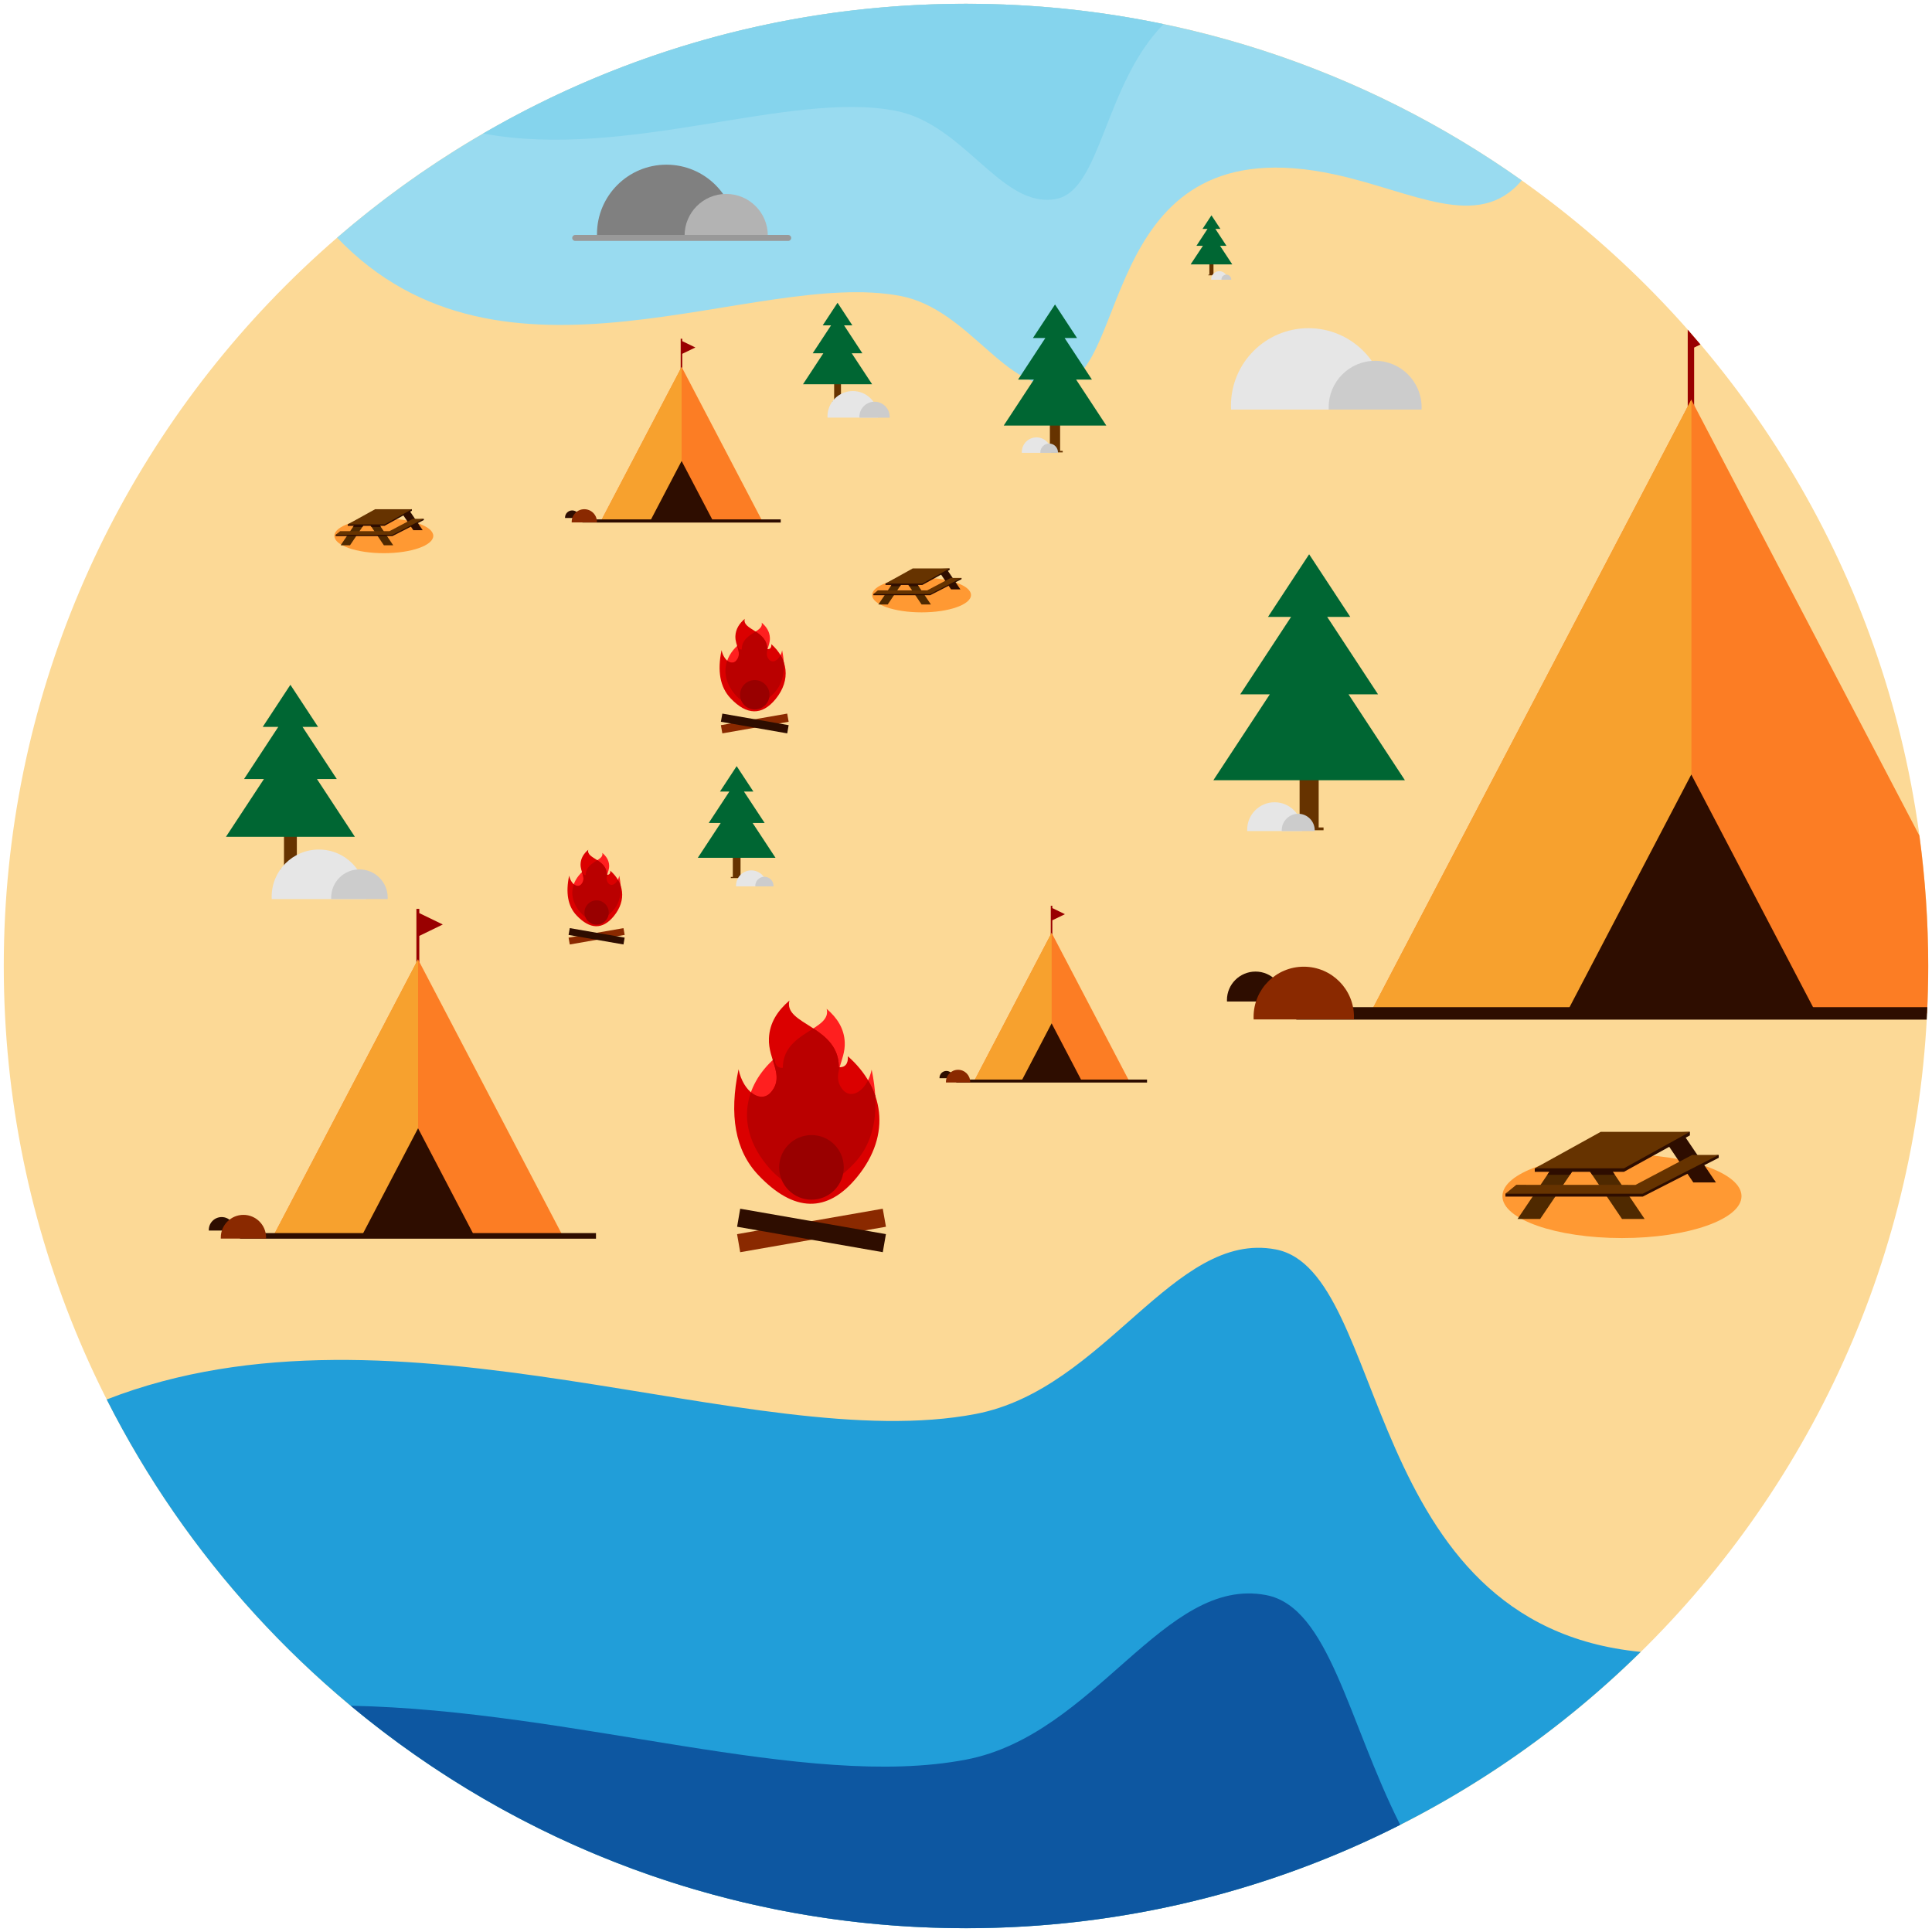 <?xml version="1.0" encoding="utf-8"?>
<!-- Generator: Adobe Illustrator 16.0.3, SVG Export Plug-In . SVG Version: 6.00 Build 0)  -->
<!DOCTYPE svg PUBLIC "-//W3C//DTD SVG 1.1//EN" "http://www.w3.org/Graphics/SVG/1.1/DTD/svg11.dtd">
<svg version="1.1" id="Layer_1" xmlns="http://www.w3.org/2000/svg" xmlns:xlink="http://www.w3.org/1999/xlink" x="0px" y="0px"
	 width="512px" height="512px" viewBox="0 0 512 512" enable-background="new 0 0 512 512" xml:space="preserve">
<g>
	<g>
		<g>
			<path fill-rule="evenodd" clip-rule="evenodd" fill="#FCD996" d="M256,1C115.169,1,1,115.17,1,256s114.169,254.992,255,254.992
				c140.823,0,255-114.162,255-254.992S396.823,1,256,1z"/>
		</g>
	</g>
	<g>
		<g>
			<polygon fill="#990000" points="111.12,241.986 111.12,240.864 110.352,240.864 110.352,256.107 111.12,256.107 111.12,248.025 
				117.344,244.998 			"/>
		</g>
	</g>
	<g>
		<g>
			<polygon fill-rule="evenodd" clip-rule="evenodd" fill="#FC7D24" points="110.782,254.248 72.441,327.529 149.138,327.529 			"/>
		</g>
	</g>
	<g>
		<g>
			<polygon fill-rule="evenodd" clip-rule="evenodd" fill="#F7A12E" points="110.782,254.248 72.441,327.529 110.797,327.529 
				110.797,254.279 			"/>
		</g>
	</g>
	<g>
		<g>
			<polygon fill-rule="evenodd" clip-rule="evenodd" fill="#2E0D00" points="110.79,299.002 95.86,327.529 125.703,327.529 			"/>
		</g>
	</g>
	<g>
		<g>
			<rect x="63.613" y="326.784" fill="#2E0D00" width="94.331" height="1.482"/>
		</g>
	</g>
	<g>
		<g>
			<path fill-rule="evenodd" clip-rule="evenodd" fill="#2E0D00" d="M58.749,322.535c-1.875,0-3.411,1.521-3.411,3.396v0.177h6.808
				v-0.177C62.146,324.057,60.616,322.535,58.749,322.535z"/>
		</g>
	</g>
	<g>
		<g>
			<path fill-rule="evenodd" clip-rule="evenodd" fill="#8A2900" d="M64.512,321.951c-3.304,0-6,2.682-6,5.993v0.299h11.994
				c0-0.092,0.008-0.191,0.008-0.299C70.513,324.633,67.816,321.951,64.512,321.951z"/>
		</g>
	</g>
	<g>
		<g>
			<path fill-rule="evenodd" clip-rule="evenodd" fill="#99DBF0" d="M256,1C192.296,1,134.047,24.372,89.337,62.987
				c43.857,45.883,110.588,8.029,149.313,15.451c18.394,3.526,28.106,26.13,42.612,23.364c18.502-3.526,10.227-68.947,72.34-55.594
				c20.738,4.456,38.133,15.282,49.682,1.598C361.679,18.333,310.868,1,256,1z"/>
		</g>
	</g>
	<g>
		<g>
			<path fill-rule="evenodd" clip-rule="evenodd" fill="#85D4ED" d="M256,1c-46.646,0-90.35,12.531-127.969,34.389
				c38.195,7.076,81.115-11.432,109.252-6.039c18.394,3.519,28.114,26.122,42.612,23.372c11.933-2.274,12.732-30.302,28.46-46.329
				C291.452,2.859,273.949,1,256,1z"/>
		</g>
	</g>
	<g>
		<g>
			<path fill-rule="evenodd" clip-rule="evenodd" fill="#663300" d="M222.869,106.35v-4.617h-1.813v4.617h-0.477v0.261
				c0.469,0.008,0.922,0.008,1.383,0.008c0.454,0,0.922,0,1.375-0.008v-0.261H222.869z"/>
		</g>
	</g>
	<g>
		<g>
			<polygon fill-rule="evenodd" clip-rule="evenodd" fill="#006633" points="231.121,101.832 225.719,93.626 228.539,93.626 
				223.683,86.22 225.881,86.22 221.962,80.235 218.028,86.22 220.241,86.22 215.37,93.626 218.189,93.626 212.803,101.832 			"/>
		</g>
	</g>
	<g>
		<g>
			<polygon fill-rule="evenodd" clip-rule="evenodd" fill="#663300" points="280.94,119.488 280.94,112.619 278.229,112.619 
				278.229,119.488 277.537,119.488 277.537,119.887 281.632,119.887 281.632,119.488 			"/>
		</g>
	</g>
	<g>
		<g>
			<polygon fill-rule="evenodd" clip-rule="evenodd" fill="#006633" points="293.188,112.78 285.182,100.595 289.37,100.595 
				282.139,89.585 285.428,89.585 279.588,80.688 273.733,89.585 277.022,89.585 269.8,100.595 273.995,100.595 265.996,112.78 			
				"/>
		</g>
	</g>
	<g>
		<g>
			<polygon fill-rule="evenodd" clip-rule="evenodd" fill="#663300" points="321.586,72.791 321.586,70.009 320.495,70.009 
				320.495,72.791 320.219,72.791 320.219,72.959 321.894,72.959 321.894,72.791 			"/>
		</g>
	</g>
	<g>
		<g>
			<polygon fill-rule="evenodd" clip-rule="evenodd" fill="#006633" points="326.565,70.07 323.323,65.138 325.021,65.138 
				322.093,60.667 323.423,60.667 321.048,57.063 318.682,60.667 320.003,60.667 317.068,65.138 318.79,65.138 315.524,70.07 			"/>
		</g>
	</g>
	<g>
		<g>
			<path fill-rule="evenodd" clip-rule="evenodd" fill="#808080" d="M176.614,43.641c-10.173,0-18.41,8.244-18.41,18.409
				c0,0.308,0,0.615,0.015,0.922h36.773c0.031-0.307,0.031-0.614,0.031-0.922C195.024,51.885,186.771,43.641,176.614,43.641z"/>
		</g>
	</g>
	<g>
		<g>
			<path fill-rule="evenodd" clip-rule="evenodd" fill="#B3B3B3" d="M192.442,51.393c-6.078,0-11.018,4.933-11.018,11.025
				c0,0.185,0,0.376,0.016,0.553h22.021c0.007-0.177,0.015-0.369,0.015-0.553C203.476,56.326,198.527,51.393,192.442,51.393z"/>
		</g>
	</g>
	<g>
		<g>
			<path fill-rule="evenodd" clip-rule="evenodd" fill="#E6E6E6" d="M226.003,103.63c-3.703,0-6.715,3.012-6.715,6.715
				c0,0.107,0,0.215,0.016,0.33h13.392c0-0.115,0.008-0.223,0.008-0.33C232.704,106.642,229.699,103.63,226.003,103.63z"/>
		</g>
	</g>
	<g>
		<g>
			<path fill-rule="evenodd" clip-rule="evenodd" fill="#CCCCCC" d="M231.766,106.458c-2.213,0-4.026,1.798-4.026,4.018v0.208h8.037
				v-0.208C235.777,108.255,233.971,106.458,231.766,106.458z"/>
		</g>
	</g>
	<g>
		<g>
			<path fill-rule="evenodd" clip-rule="evenodd" fill="#E6E6E6" d="M274.687,115.908c-2.152,0-3.903,1.744-3.903,3.903v0.192h7.791
				v-0.192C278.574,117.651,276.83,115.908,274.687,115.908z"/>
		</g>
	</g>
	<g>
		<g>
			<path fill-rule="evenodd" clip-rule="evenodd" fill="#CCCCCC" d="M278.036,117.544c-1.291,0-2.335,1.053-2.335,2.336v0.115h4.656
				c0.016-0.031,0.016-0.062,0.016-0.115C280.372,118.597,279.327,117.544,278.036,117.544z"/>
		</g>
	</g>
	<g>
		<g>
			<path fill-rule="evenodd" clip-rule="evenodd" fill="#E6E6E6" d="M323.139,71.861c-1.199,0-2.167,0.976-2.167,2.159v0.115h4.311
				V74.02C325.282,72.836,324.306,71.861,323.139,71.861z"/>
		</g>
	</g>
	<g>
		<g>
			<path fill-rule="evenodd" clip-rule="evenodd" fill="#CCCCCC" d="M324.982,72.775c-0.707,0-1.291,0.576-1.291,1.291v0.061h2.597
				v-0.061C326.289,73.351,325.705,72.775,324.982,72.775z"/>
		</g>
	</g>
	<g>
		<g>
			<path fill-rule="evenodd" clip-rule="evenodd" fill="#E6E6E6" d="M346.757,86.973c-11.356,0-20.545,9.197-20.545,20.552
				c0,0.346,0.008,0.691,0.023,1.022h41.03c0.031-0.331,0.031-0.676,0.031-1.022C367.295,96.17,358.098,86.973,346.757,86.973z"/>
		</g>
	</g>
	<g>
		<g>
			<path fill-rule="evenodd" clip-rule="evenodd" fill="#CCCCCC" d="M364.43,95.617c-6.808,0-12.317,5.524-12.317,12.316
				c0,0.215,0.016,0.415,0.016,0.615h24.595c0.015-0.2,0.015-0.4,0.015-0.615C376.738,101.141,371.222,95.617,364.43,95.617z"/>
		</g>
	</g>
	<g>
		<g>
			<path fill="#999999" d="M208.885,62.265h-56.458c-0.43,0-0.784,0.354-0.784,0.791c0,0.438,0.354,0.792,0.784,0.792h56.458
				c0.43,0,0.792-0.354,0.792-0.792C209.676,62.618,209.315,62.265,208.885,62.265z"/>
		</g>
	</g>
	<g>
		<g>
			<polygon fill="#990000" points="180.809,90.408 180.809,89.777 180.387,89.777 180.387,98.275 180.809,98.275 180.809,93.765 
				184.282,92.083 			"/>
		</g>
	</g>
	<g>
		<g>
			<polygon fill-rule="evenodd" clip-rule="evenodd" fill="#FC7D24" points="180.64,97.238 159.265,138.05 201.993,138.05 			"/>
		</g>
	</g>
	<g>
		<g>
			<polygon fill-rule="evenodd" clip-rule="evenodd" fill="#F7A12E" points="159.265,138.05 180.64,138.05 180.64,97.238 			"/>
		</g>
	</g>
	<g>
		<g>
			<polygon fill-rule="evenodd" clip-rule="evenodd" fill="#2E0D00" points="180.632,122.162 172.319,138.05 188.954,138.05 			"/>
		</g>
	</g>
	<g>
		<g>
			<rect x="154.355" y="137.643" fill="#2E0D00" width="52.547" height="0.838"/>
		</g>
	</g>
	<g>
		<g>
			<path fill-rule="evenodd" clip-rule="evenodd" fill="#2E0D00" d="M151.643,135.269c-1.06,0-1.905,0.845-1.905,1.906v0.092h3.788
				v-0.092C153.525,136.114,152.688,135.269,151.643,135.269z"/>
		</g>
	</g>
	<g>
		<g>
			<path fill-rule="evenodd" clip-rule="evenodd" fill="#8A2900" d="M154.839,134.946c-1.829,0-3.334,1.49-3.334,3.334v0.169h6.685
				v-0.169C158.189,136.437,156.691,134.946,154.839,134.946z"/>
		</g>
	</g>
	<g>
		<g>
			<path fill-rule="evenodd" clip-rule="evenodd" fill="#FF1F1F" d="M207.271,172.339c-0.507,2.451-2.413,3.727-3.504,2.405
				c-1.429-1.767,0.369-3.411,0.261-5.701c-0.062-1.667-0.907-2.95-2.182-4.042c0.661,2.597-5.286,2.689-5.286,7.115
				c-0.646,0.046-1.022-0.384-0.953-1.176c-3.773,3.327-4.741,8.298-0.984,12.9c3.196,3.896,6.762,3.75,10.511-0.184
				C207.655,181.014,208.286,177.203,207.271,172.339z"/>
		</g>
	</g>
	<g>
		<g>
			<polygon fill="#8A2900" points="208.616,189.111 191.043,192.177 191.428,194.352 209,191.278 			"/>
		</g>
	</g>
	<g>
		<g>
			<polygon fill="#2E0D00" points="191.428,189.111 191.043,191.278 208.624,194.352 209,192.177 			"/>
		</g>
	</g>
	<g>
		<g>
			<path fill-rule="evenodd" clip-rule="evenodd" fill="#DB0000" d="M204.413,170.71c0.077,0.915-0.354,1.391-1.091,1.329
				c0-4.994-6.7-5.101-5.955-8.036c-1.452,1.245-2.39,2.689-2.482,4.563c-0.107,2.582,1.914,4.441,0.285,6.438
				c-1.207,1.498-3.366,0.062-3.95-2.712c-1.145,5.493-0.422,9.811,2.42,12.792c4.241,4.456,8.268,4.602,11.886,0.2
				C209.776,180.099,208.669,174.468,204.413,170.71z"/>
		</g>
	</g>
	<g>
		<g>
			<path fill-rule="evenodd" clip-rule="evenodd" fill="#BA0000" d="M207.702,175.474c-0.2-0.638-0.492-1.268-0.861-1.867
				c-0.784,1.583-2.189,2.198-3.073,1.137c-0.73-0.891-0.615-1.767-0.361-2.689c-0.023,0-0.046-0.008-0.077-0.008
				c0-2.405-1.552-3.68-3.081-4.679c-1.567,1.014-3.688,2.105-3.688,4.748c-0.646,0.046-1.022-0.376-0.953-1.168
				c-0.092,0.077-0.162,0.154-0.261,0.23c0.438,1.368,0.845,2.574-0.177,3.826c-0.661,0.83-1.637,0.761-2.451,0.062
				c-0.968,2.72-0.5,5.824,1.905,8.774c3.196,3.888,6.77,3.757,10.511-0.184C207.087,181.621,207.924,178.862,207.702,175.474z"/>
		</g>
	</g>
	<g>
		<g>
			<path fill-rule="evenodd" clip-rule="evenodd" fill="#990000" d="M200.018,180.23c-2.151,0-3.888,1.744-3.888,3.888
				c0,2.159,1.736,3.903,3.888,3.903s3.903-1.744,3.903-3.903C203.921,181.974,202.169,180.23,200.018,180.23z"/>
		</g>
	</g>
	<g>
		<g>
			<path fill-rule="evenodd" clip-rule="evenodd" fill="#219ED9" d="M338.075,331.109c-27.062-5.147-45.21,37.048-79.517,43.609
				c-59.125,11.309-153.201-33.867-230.282-3.842C70.305,453.992,156.483,511,255.992,511c69.667,0,132.802-27.959,178.818-73.234
				C360.265,430.559,368.179,336.849,338.075,331.109z"/>
		</g>
	</g>
	<g>
		<g>
			<path fill-rule="evenodd" clip-rule="evenodd" fill="#0D57A1" d="M335.524,422.714c-27.062-5.163-45.21,37.04-79.509,43.602
				c-42.674,8.175-103.528-13.092-163.083-14.275c44.211,36.802,101.046,58.952,163.067,58.952c41.406,0,80.485-9.88,115.068-27.39
				C357.215,456.082,352.221,425.888,335.524,422.714z"/>
		</g>
	</g>
	<g>
		<g>
			<path fill-rule="evenodd" clip-rule="evenodd" fill="#663300" d="M78.665,230.2v-8.628h-3.404v8.628h-0.869v0.484
				c0.845,0.007,1.706,0.007,2.566,0.007c0.876,0,1.721,0,2.574-0.007V230.2H78.665z"/>
		</g>
	</g>
	<g>
		<g>
			<polygon fill-rule="evenodd" clip-rule="evenodd" fill="#006633" points="94.047,221.764 83.997,206.452 89.252,206.452 
				80.171,192.63 84.289,192.63 76.959,181.475 69.629,192.63 73.748,192.63 64.673,206.452 69.944,206.452 59.878,221.764 			"/>
		</g>
	</g>
	<g>
		<g>
			<polygon fill-rule="evenodd" clip-rule="evenodd" fill="#663300" points="349.462,219.283 349.462,206.491 344.406,206.491 
				344.406,219.283 343.116,219.283 343.116,220.028 350.753,220.028 350.753,219.283 			"/>
		</g>
	</g>
	<g>
		<g>
			<polygon fill-rule="evenodd" clip-rule="evenodd" fill="#006633" points="372.313,206.767 357.376,184.01 365.198,184.01 
				351.721,163.489 357.837,163.489 346.934,146.886 336.031,163.489 342.147,163.489 328.67,184.01 336.508,184.01 
				321.556,206.767 			"/>
		</g>
	</g>
	<g>
		<g>
			<polygon fill-rule="evenodd" clip-rule="evenodd" fill="#663300" points="196.253,232.397 196.253,227.204 194.202,227.204 
				194.202,232.397 193.671,232.397 193.671,232.705 196.768,232.705 196.768,232.397 			"/>
		</g>
	</g>
	<g>
		<g>
			<polygon fill-rule="evenodd" clip-rule="evenodd" fill="#006633" points="205.52,227.327 199.449,218.092 202.638,218.092 
				197.152,209.764 199.649,209.764 195.224,203.033 190.806,209.764 193.287,209.764 187.824,218.092 190.998,218.092 
				184.928,227.327 			"/>
		</g>
	</g>
	<g>
		<g>
			<path fill-rule="evenodd" clip-rule="evenodd" fill="#E6E6E6" d="M84.504,225.137c-6.915,0-12.509,5.593-12.509,12.493
				c0,0.215,0,0.438,0.015,0.638h24.972c0.015-0.2,0.015-0.422,0.015-0.638C96.998,230.73,91.404,225.137,84.504,225.137z"/>
		</g>
	</g>
	<g>
		<g>
			<path fill-rule="evenodd" clip-rule="evenodd" fill="#CCCCCC" d="M95.246,230.4c-4.133,0-7.483,3.35-7.483,7.491v0.376h14.983
				v-0.376C102.745,233.75,99.395,230.4,95.246,230.4z"/>
		</g>
	</g>
	<g>
		<g>
			<path fill-rule="evenodd" clip-rule="evenodd" fill="#E6E6E6" d="M337.768,212.606c-4.003,0-7.253,3.265-7.253,7.268v0.369
				h14.537v-0.369C345.052,215.872,341.802,212.606,337.768,212.606z"/>
		</g>
	</g>
	<g>
		<g>
			<path fill-rule="evenodd" clip-rule="evenodd" fill="#CCCCCC" d="M344.038,215.656c-2.397,0-4.364,1.959-4.364,4.372
				c0,0.062,0,0.139,0.023,0.215h8.698c0-0.077,0.016-0.154,0.016-0.215C348.41,217.616,346.45,215.656,344.038,215.656z"/>
		</g>
	</g>
	<g>
		<g>
			<path fill-rule="evenodd" clip-rule="evenodd" fill="#E6E6E6" d="M199.096,230.661c-2.229,0-4.034,1.798-4.034,4.026v0.207h8.068
				c0.008-0.062,0.008-0.13,0.008-0.207C203.138,232.459,201.339,230.661,199.096,230.661z"/>
		</g>
	</g>
	<g>
		<g>
			<path fill-rule="evenodd" clip-rule="evenodd" fill="#CCCCCC" d="M202.569,232.352c-1.337,0-2.42,1.099-2.42,2.428v0.108h4.841
				v-0.108C204.989,233.45,203.921,232.352,202.569,232.352z"/>
		</g>
	</g>
	<g>
		<g>
			<polygon fill="#990000" points="278.881,240.649 278.881,240.042 278.467,240.042 278.467,248.217 278.881,248.217 
				278.881,243.884 282.216,242.271 			"/>
		</g>
	</g>
	<g>
		<g>
			<polygon fill-rule="evenodd" clip-rule="evenodd" fill="#FC7D24" points="278.689,247.218 258.151,286.494 299.25,286.494 			"/>
		</g>
	</g>
	<g>
		<g>
			<polygon fill-rule="evenodd" clip-rule="evenodd" fill="#F7A12E" points="278.689,247.218 258.151,286.494 278.697,286.494 
				278.697,247.234 			"/>
		</g>
	</g>
	<g>
		<g>
			<polygon fill-rule="evenodd" clip-rule="evenodd" fill="#2E0D00" points="278.689,271.197 270.691,286.494 286.688,286.494 			
				"/>
		</g>
	</g>
	<g>
		<g>
			<rect x="253.418" y="286.095" fill="#2E0D00" width="50.557" height="0.791"/>
		</g>
	</g>
	<g>
		<g>
			<path fill-rule="evenodd" clip-rule="evenodd" fill="#2E0D00" d="M250.806,283.812c-1.015,0-1.829,0.814-1.829,1.829v0.092h3.65
				v-0.092C252.627,284.627,251.82,283.812,250.806,283.812z"/>
		</g>
	</g>
	<g>
		<g>
			<path fill-rule="evenodd" clip-rule="evenodd" fill="#8A2900" d="M253.895,283.505c-1.782,0-3.211,1.444-3.211,3.212v0.153h6.423
				v-0.153C257.106,284.949,255.677,283.505,253.895,283.505z"/>
		</g>
	</g>
	<g>
		<g>
			<path fill-rule="evenodd" clip-rule="evenodd" fill="#FF1F1F" d="M230.998,283.467c-1.122,5.401-5.317,8.19-7.684,5.278
				c-3.166-3.872,0.784-7.499,0.553-12.523c-0.154-3.649-1.998-6.477-4.794-8.874c1.444,5.693-11.618,5.908-11.618,15.635
				c-1.414,0.108-2.236-0.837-2.09-2.573c-8.321,7.299-10.45,18.247-2.174,28.327c7.015,8.574,14.868,8.267,23.12-0.384
				C231.828,302.544,233.226,294.154,230.998,283.467z"/>
		</g>
	</g>
	<g>
		<g>
			<polygon fill="#8A2900" points="233.94,320.322 195.331,327.061 196.161,331.847 234.786,325.102 			"/>
		</g>
	</g>
	<g>
		<g>
			<polygon fill="#2E0D00" points="196.161,320.322 195.339,325.102 233.948,331.839 234.778,327.053 			"/>
		</g>
	</g>
	<g>
		<g>
			<path fill-rule="evenodd" clip-rule="evenodd" fill="#DB0000" d="M224.682,279.909c0.169,1.975-0.753,3.043-2.367,2.904
				c0-10.979-14.752-11.217-13.108-17.655c-3.158,2.72-5.255,5.893-5.432,10.019c-0.246,5.686,4.203,9.772,0.638,14.168
				c-2.674,3.288-7.43,0.115-8.69-5.978c-2.528,12.077-0.96,21.559,5.309,28.112c9.32,9.788,18.187,10.134,26.101,0.453
				C236.484,300.516,234.079,288.161,224.682,279.909z"/>
		</g>
	</g>
	<g>
		<g>
			<path fill-rule="evenodd" clip-rule="evenodd" fill="#BA0000" d="M231.951,290.358c-0.477-1.413-1.122-2.781-1.913-4.087
				c-1.698,3.457-4.818,4.832-6.723,2.474c-1.614-1.959-1.383-3.864-0.807-5.908c-0.069,0-0.131-0.008-0.192-0.016
				c0-5.278-3.411-8.082-6.761-10.272c-3.442,2.213-8.099,4.626-8.099,10.434c-1.414,0.108-2.244-0.829-2.082-2.581
				c-0.208,0.185-0.407,0.354-0.584,0.53c0.93,2.996,1.882,5.639-0.384,8.397c-1.483,1.828-3.596,1.659-5.401,0.131
				c-2.144,5.984-1.114,12.808,4.18,19.284c7.023,8.566,14.875,8.259,23.127-0.392C230.591,303.85,232.381,297.812,231.951,290.358z
				"/>
		</g>
	</g>
	<g>
		<g>
			<path fill-rule="evenodd" clip-rule="evenodd" fill="#990000" d="M215.062,300.808c-4.733,0-8.575,3.826-8.575,8.559
				c0,4.733,3.842,8.566,8.575,8.566c4.725,0,8.544-3.833,8.544-8.566C223.606,304.634,219.788,300.808,215.062,300.808z"/>
		</g>
	</g>
	<g>
		<g>
			<path fill-rule="evenodd" clip-rule="evenodd" fill="#FF1F1F" d="M164.113,232.075c-0.422,2.036-1.998,3.088-2.896,1.99
				c-1.199-1.467,0.292-2.82,0.215-4.725c-0.062-1.368-0.769-2.428-1.821-3.319c0.561,2.136-4.364,2.205-4.364,5.885
				c-0.545,0.031-0.853-0.322-0.791-0.983c-3.127,2.75-3.934,6.869-0.814,10.672c2.635,3.227,5.586,3.112,8.697-0.146
				C164.436,239.259,164.951,236.101,164.113,232.075z"/>
		</g>
	</g>
	<g>
		<g>
			<polygon fill="#8A2900" points="165.227,245.966 150.675,248.494 150.997,250.299 165.542,247.756 			"/>
		</g>
	</g>
	<g>
		<g>
			<polygon fill="#2E0D00" points="150.997,245.958 150.675,247.764 165.227,250.292 165.542,248.486 			"/>
		</g>
	</g>
	<g>
		<g>
			<path fill-rule="evenodd" clip-rule="evenodd" fill="#DB0000" d="M161.724,230.73c0.077,0.745-0.269,1.152-0.884,1.099
				c0-4.133-5.555-4.226-4.94-6.638c-1.191,1.014-1.967,2.205-2.044,3.772c-0.092,2.128,1.583,3.665,0.246,5.317
				c-1.014,1.252-2.797,0.046-3.273-2.244c-0.953,4.548-0.369,8.121,1.998,10.595c3.503,3.68,6.838,3.811,9.834,0.169
				C166.18,238.498,165.273,233.842,161.724,230.73z"/>
		</g>
	</g>
	<g>
		<g>
			<path fill-rule="evenodd" clip-rule="evenodd" fill="#BA0000" d="M164.474,234.672c-0.185-0.538-0.438-1.045-0.73-1.537
				c-0.638,1.298-1.806,1.813-2.528,0.922c-0.599-0.722-0.522-1.444-0.307-2.22h-0.077c0-1.99-1.275-3.05-2.536-3.88
				c-1.291,0.83-3.058,1.751-3.058,3.941c-0.538,0.031-0.845-0.323-0.784-0.976c-0.062,0.062-0.154,0.123-0.215,0.2
				c0.354,1.129,0.699,2.12-0.138,3.165c-0.569,0.676-1.353,0.63-2.044,0.046c-0.807,2.259-0.415,4.817,1.575,7.252
				c2.651,3.227,5.601,3.12,8.713-0.146C163.959,239.75,164.636,237.476,164.474,234.672z"/>
		</g>
	</g>
	<g>
		<g>
			<path fill-rule="evenodd" clip-rule="evenodd" fill="#990000" d="M158.097,238.605c-1.767,0-3.211,1.444-3.211,3.227
				c0,1.782,1.444,3.227,3.211,3.227c1.798,0,3.227-1.445,3.227-3.227C161.324,240.05,159.895,238.605,158.097,238.605z"/>
		</g>
	</g>
	<g>
		<g>
			<path fill-rule="evenodd" clip-rule="evenodd" fill="#FF9933" d="M101.73,137.412c-7.238,0-13.123,2.052-13.123,4.595
				s5.885,4.594,13.123,4.594c7.223,0,13.093-2.051,13.093-4.594S108.953,137.412,101.73,137.412z"/>
		</g>
	</g>
	<g>
		<g>
			<polygon fill-rule="evenodd" clip-rule="evenodd" fill="#2E0D00" points="108.554,135.384 106.087,135.384 109.537,140.509 
				112.019,140.509 			"/>
		</g>
	</g>
	<g>
		<g>
			<polygon fill-rule="evenodd" clip-rule="evenodd" fill="#4F2900" points="100.102,138.426 97.62,138.426 101.73,144.504 
				104.205,144.504 			"/>
		</g>
	</g>
	<g>
		<g>
			<polygon fill-rule="evenodd" clip-rule="evenodd" fill="#2E0D00" points="100.102,138.434 97.612,138.434 98.465,139.671 
				100.932,139.671 			"/>
		</g>
	</g>
	<g>
		<g>
			<polygon fill-rule="evenodd" clip-rule="evenodd" fill="#4F2900" points="94.385,138.426 90.274,144.504 92.756,144.504 
				96.859,138.426 			"/>
		</g>
	</g>
	<g>
		<g>
			<polygon fill-rule="evenodd" clip-rule="evenodd" fill="#2E0D00" points="94.377,138.434 93.54,139.671 96.022,139.671 
				96.859,138.434 			"/>
		</g>
	</g>
	<g>
		<g>
			<polygon fill-rule="evenodd" clip-rule="evenodd" fill="#2E0D00" points="99.395,135.346 92.157,138.979 92.157,139.341 
				101.931,139.341 109.153,135.346 109.153,134.954 			"/>
		</g>
	</g>
	<g>
		<g>
			<polygon fill-rule="evenodd" clip-rule="evenodd" fill="#663300" points="99.395,134.954 92.157,138.972 101.931,138.972 
				109.168,134.954 			"/>
		</g>
	</g>
	<g>
		<g>
			<polygon fill-rule="evenodd" clip-rule="evenodd" fill="#2E0D00" points="109.414,137.812 103.206,141.092 90.144,141.092 
				88.953,141.738 88.953,142.068 103.997,142.068 112.318,137.812 112.318,137.489 			"/>
		</g>
	</g>
	<g>
		<g>
			<polygon fill-rule="evenodd" clip-rule="evenodd" fill="#663300" points="109.414,137.489 103.206,140.77 90.144,140.77 
				88.953,141.738 103.997,141.738 112.318,137.489 			"/>
		</g>
	</g>
	<g>
		<g>
			<path fill="#990000" d="M447.266,87.373v22.696h1.698V92.105l1.675-0.814C449.524,89.977,448.41,88.671,447.266,87.373z"/>
		</g>
	</g>
	<g>
		<g>
			<path fill-rule="evenodd" clip-rule="evenodd" fill="#FC7D24" d="M508.664,221.457l-60.454-115.53l-85.103,162.634h147.585
				c0.2-4.156,0.307-8.352,0.307-12.562C511,244.276,510.186,232.751,508.664,221.457z"/>
		</g>
	</g>
	<g>
		<g>
			<polygon fill-rule="evenodd" clip-rule="evenodd" fill="#F7A12E" points="448.21,105.927 363.108,268.562 448.249,268.562 
				448.249,105.997 			"/>
		</g>
	</g>
	<g>
		<g>
			<polygon fill-rule="evenodd" clip-rule="evenodd" fill="#2E0D00" points="448.21,205.253 415.079,268.562 481.342,268.562 			"/>
		</g>
	</g>
	<g>
		<g>
			<path fill="#2E0D00" d="M343.53,266.902v3.304h167.062c0.069-1.099,0.115-2.189,0.161-3.304H343.53z"/>
		</g>
	</g>
	<g>
		<g>
			<path fill-rule="evenodd" clip-rule="evenodd" fill="#2E0D00" d="M332.728,257.476c-4.18,0-7.576,3.38-7.576,7.552
				c0,0.131,0.016,0.262,0.016,0.385h15.09c0.015-0.123,0.015-0.254,0.015-0.385C340.272,260.855,336.884,257.476,332.728,257.476z"
				/>
		</g>
	</g>
	<g>
		<g>
			<path fill-rule="evenodd" clip-rule="evenodd" fill="#8A2900" d="M345.513,256.185c-7.361,0-13.3,5.962-13.3,13.307
				c0,0.23,0,0.446,0.015,0.669h26.577c0-0.223,0.016-0.438,0.016-0.669C358.821,262.146,352.866,256.185,345.513,256.185z"/>
		</g>
	</g>
	<g>
		<g>
			<path fill-rule="evenodd" clip-rule="evenodd" fill="#FF9933" d="M244.229,153.093c-7.238,0-13.108,2.059-13.108,4.595
				c0,2.535,5.871,4.594,13.108,4.594s13.093-2.059,13.093-4.594C257.322,155.152,251.467,153.093,244.229,153.093z"/>
		</g>
	</g>
	<g>
		<g>
			<polygon fill-rule="evenodd" clip-rule="evenodd" fill="#2E0D00" points="251.052,151.065 248.585,151.065 252.035,156.189 
				254.517,156.189 			"/>
		</g>
	</g>
	<g>
		<g>
			<polygon fill-rule="evenodd" clip-rule="evenodd" fill="#4F2900" points="242.6,154.107 240.126,154.107 244.229,160.192 
				246.703,160.192 			"/>
		</g>
	</g>
	<g>
		<g>
			<polygon fill-rule="evenodd" clip-rule="evenodd" fill="#2E0D00" points="242.6,154.107 240.126,154.107 240.963,155.352 
				243.43,155.352 			"/>
		</g>
	</g>
	<g>
		<g>
			<polygon fill-rule="evenodd" clip-rule="evenodd" fill="#4F2900" points="236.883,154.107 232.773,160.192 235.254,160.192 
				239.357,154.107 			"/>
		</g>
	</g>
	<g>
		<g>
			<polygon fill-rule="evenodd" clip-rule="evenodd" fill="#2E0D00" points="236.876,154.107 236.038,155.352 238.52,155.352 
				239.357,154.107 			"/>
		</g>
	</g>
	<g>
		<g>
			<polygon fill-rule="evenodd" clip-rule="evenodd" fill="#2E0D00" points="241.893,151.027 234.655,154.661 234.655,155.022 
				244.429,155.022 251.667,151.027 251.667,150.643 			"/>
		</g>
	</g>
	<g>
		<g>
			<polygon fill-rule="evenodd" clip-rule="evenodd" fill="#663300" points="241.893,150.635 234.655,154.653 244.429,154.653 
				251.667,150.635 			"/>
		</g>
	</g>
	<g>
		<g>
			<polygon fill-rule="evenodd" clip-rule="evenodd" fill="#2E0D00" points="251.928,153.485 245.704,156.773 232.642,156.773 
				231.451,157.427 231.451,157.742 246.488,157.742 254.817,153.485 254.817,153.17 			"/>
		</g>
	</g>
	<g>
		<g>
			<polygon fill-rule="evenodd" clip-rule="evenodd" fill="#663300" points="251.928,153.17 245.704,156.458 232.642,156.451 
				231.451,157.427 246.488,157.427 254.817,153.17 			"/>
		</g>
	</g>
	<g>
		<g>
			<path fill-rule="evenodd" clip-rule="evenodd" fill="#FF9933" d="M429.832,305.886c-17.496,0-31.679,4.971-31.679,11.11
				c0,6.123,14.184,11.102,31.679,11.102c17.519,0,31.687-4.979,31.687-11.102C461.518,310.856,447.35,305.886,429.832,305.886z"/>
		</g>
	</g>
	<g>
		<g>
			<polygon fill-rule="evenodd" clip-rule="evenodd" fill="#2E0D00" points="446.366,300.961 440.373,300.961 448.748,313.361 
				454.741,313.361 			"/>
		</g>
	</g>
	<g>
		<g>
			<polygon fill-rule="evenodd" clip-rule="evenodd" fill="#4F2900" points="425.928,308.329 419.912,308.329 429.847,323.034 
				435.84,323.034 			"/>
		</g>
	</g>
	<g>
		<g>
			<polygon fill-rule="evenodd" clip-rule="evenodd" fill="#2E0D00" points="425.928,308.337 419.912,308.337 421.948,311.333 
				427.941,311.333 			"/>
		</g>
	</g>
	<g>
		<g>
			<polygon fill-rule="evenodd" clip-rule="evenodd" fill="#4F2900" points="412.083,308.329 402.171,323.034 408.164,323.034 
				418.099,308.329 			"/>
		</g>
	</g>
	<g>
		<g>
			<polygon fill-rule="evenodd" clip-rule="evenodd" fill="#2E0D00" points="412.083,308.337 410.069,311.333 416.062,311.333 
				418.099,308.337 			"/>
		</g>
	</g>
	<g>
		<g>
			<polygon fill-rule="evenodd" clip-rule="evenodd" fill="#2E0D00" points="424.207,300.885 406.727,309.682 406.727,310.55 
				430.354,310.55 447.842,300.885 447.842,299.947 			"/>
		</g>
	</g>
	<g>
		<g>
			<polygon fill-rule="evenodd" clip-rule="evenodd" fill="#663300" points="424.207,299.947 406.727,309.62 430.354,309.62 
				447.842,299.947 			"/>
		</g>
	</g>
	<g>
		<g>
			<polygon fill-rule="evenodd" clip-rule="evenodd" fill="#2E0D00" points="448.456,306.831 433.427,314.791 401.833,314.775 
				398.959,316.343 398.959,317.111 435.348,317.111 455.479,306.831 455.479,306.07 			"/>
		</g>
	</g>
	<g>
		<g>
			<polygon fill-rule="evenodd" clip-rule="evenodd" fill="#663300" points="448.456,306.062 433.427,314.007 401.833,313.991 
				398.959,316.343 435.348,316.343 455.479,306.062 			"/>
		</g>
	</g>
</g>
</svg>
